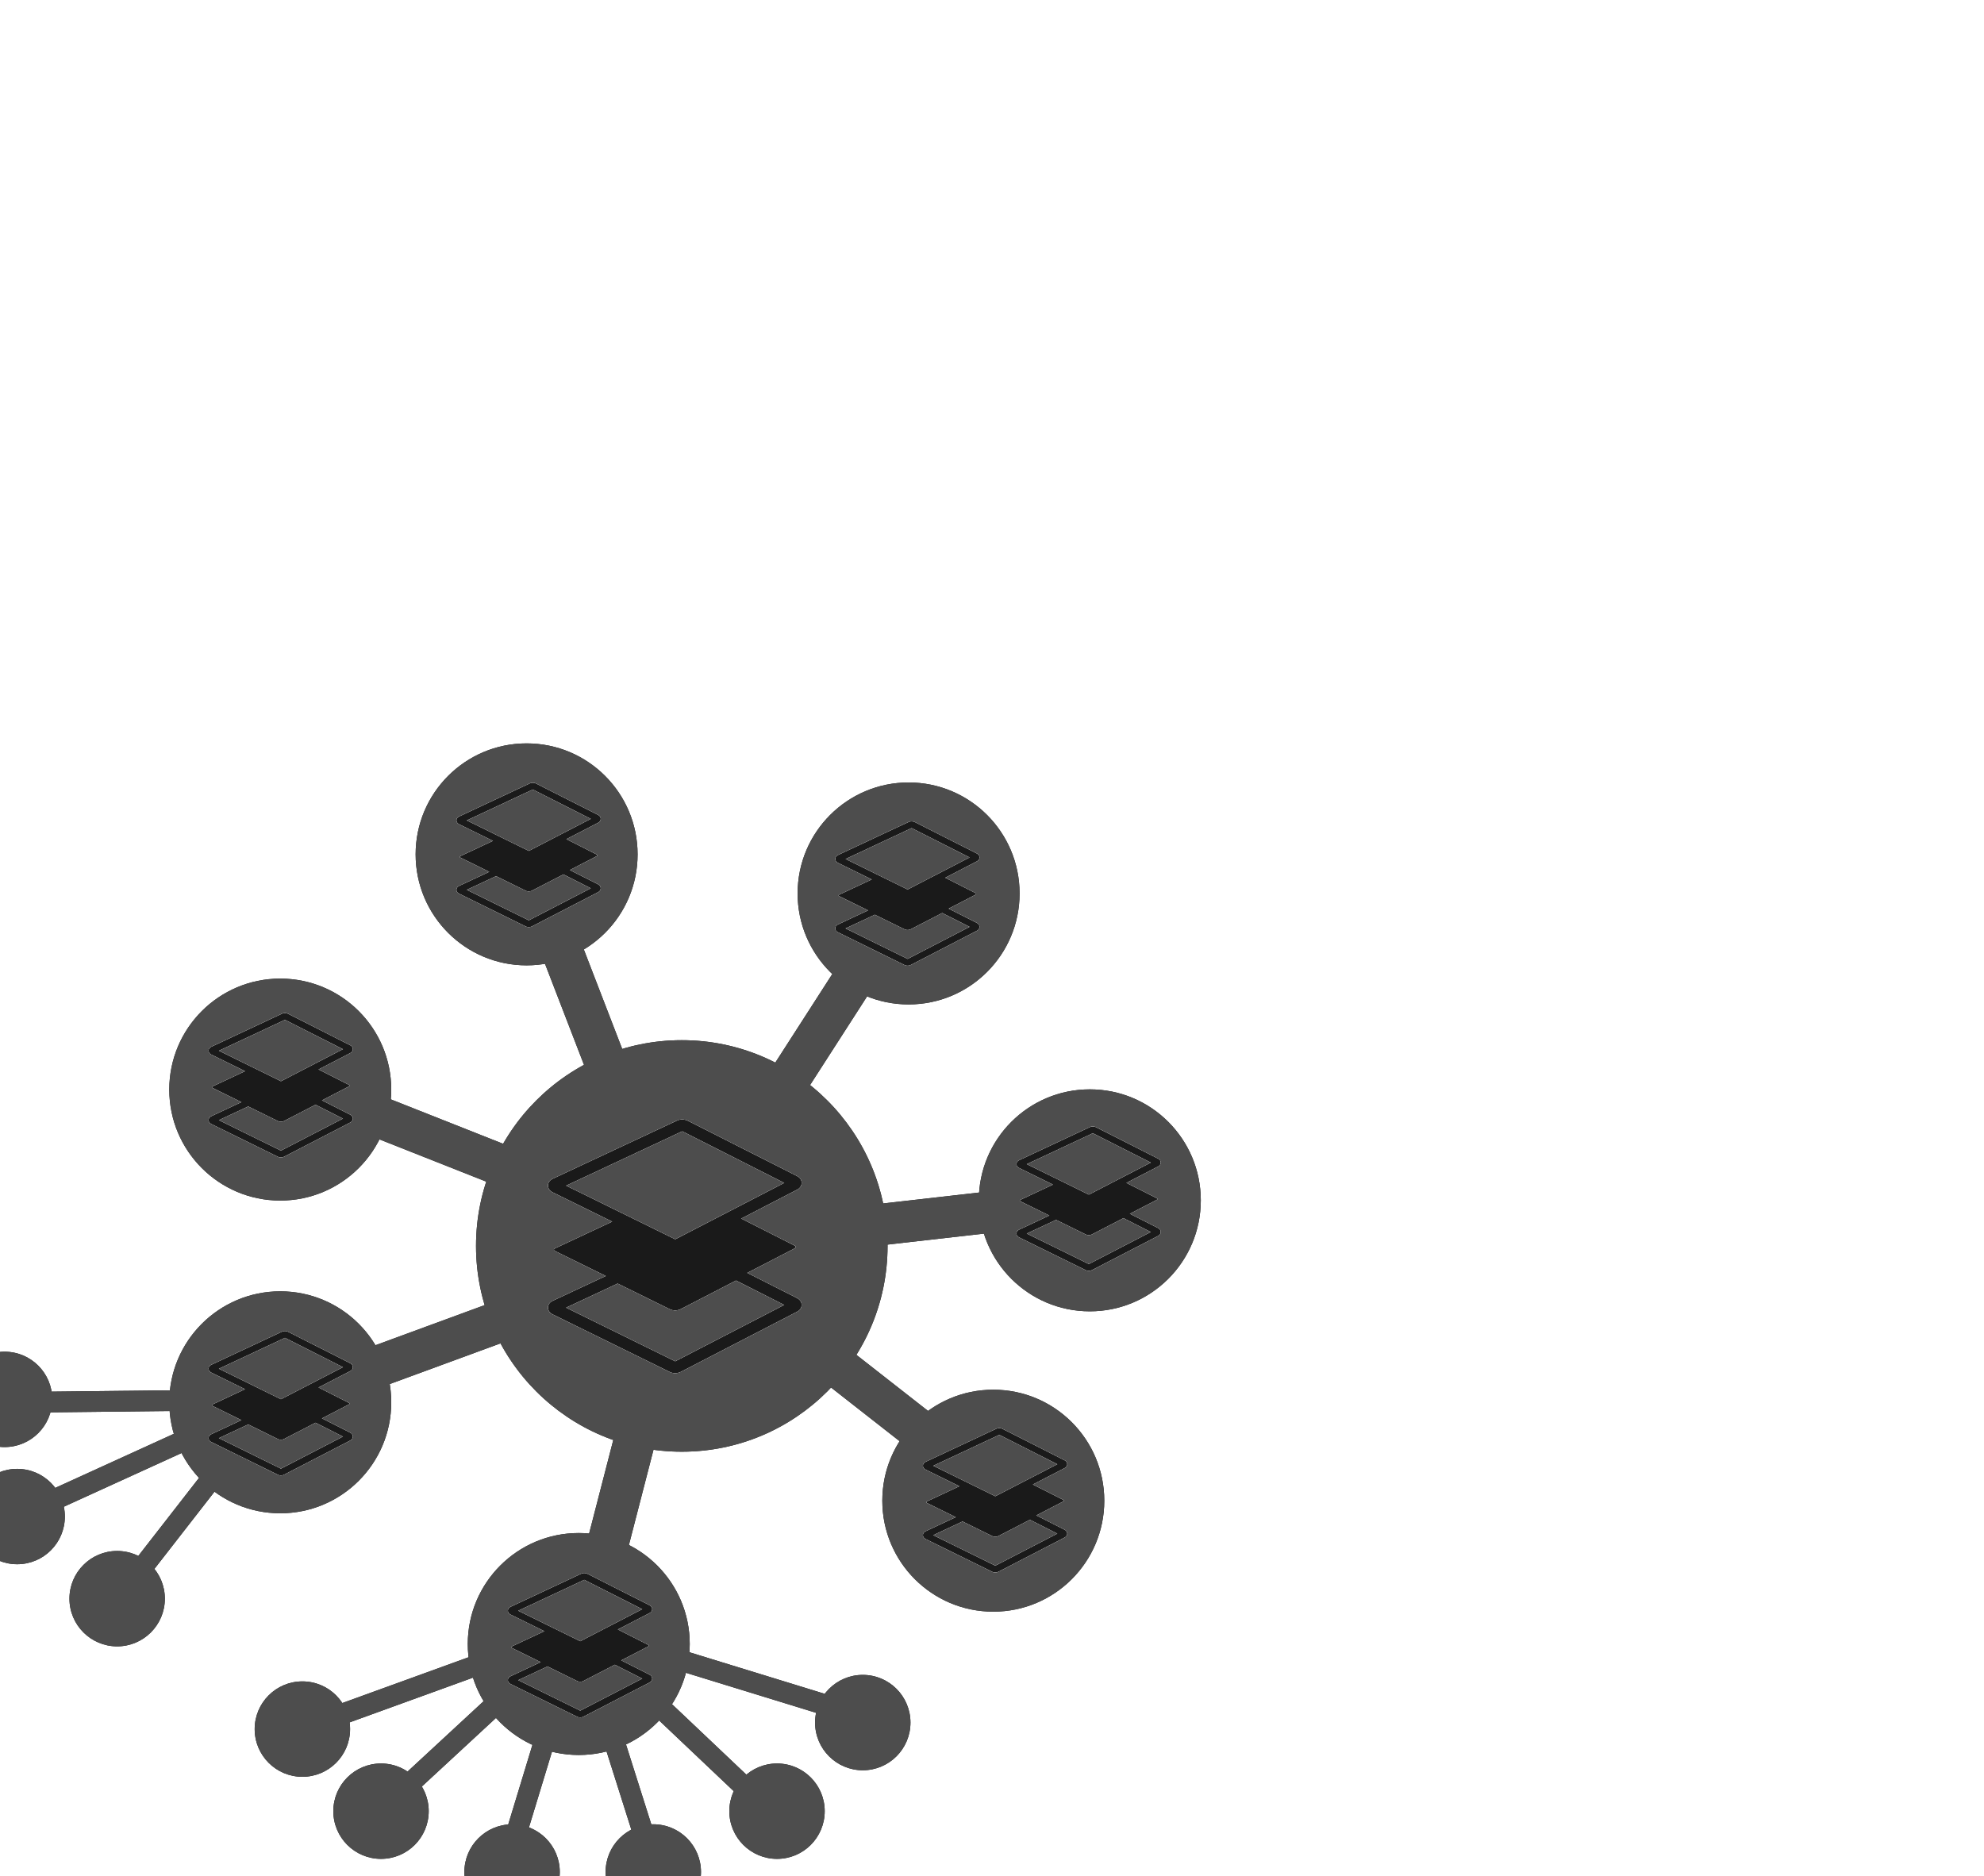 <?xml version="1.0" encoding="UTF-8" standalone="no"?>
<!-- Created with Inkscape (http://www.inkscape.org/) -->

<svg
   xmlns:dc="http://purl.org/dc/elements/1.1/"
   xmlns:cc="http://creativecommons.org/ns#"
   xmlns:rdf="http://www.w3.org/1999/02/22-rdf-syntax-ns#"
   xmlns:svg="http://www.w3.org/2000/svg"
   xmlns="http://www.w3.org/2000/svg"
   xmlns:sodipodi="http://sodipodi.sourceforge.net/DTD/sodipodi-0.dtd"
   xmlns:inkscape="http://www.inkscape.org/namespaces/inkscape"
   width="141.111mm"
   height="133.449mm"
   viewBox="0 0 500 472.852"
   id="svg7922"
   version="1.1"
   inkscape:version="0.91 r13725"
   sodipodi:docname="super-structures.svg">
  <defs
     id="defs7924">
    <filter
       inkscape:collect="always"
       style="color-interpolation-filters:sRGB"
       id="filter11148"
       x="-0.12"
       width="1.24"
       y="-0.12"
       height="1.24">
      <feGaussianBlur
         inkscape:collect="always"
         stdDeviation="0.968"
         id="feGaussianBlur11150" />
    </filter>
    <filter
       inkscape:collect="always"
       style="color-interpolation-filters:sRGB"
       id="filter5893"
       x="-0.058"
       width="1.117"
       y="-0.062"
       height="1.123">
      <feGaussianBlur
         inkscape:collect="always"
         stdDeviation="2.311"
         id="feGaussianBlur5895" />
    </filter>
  </defs>
  <sodipodi:namedview
     id="base"
     pagecolor="#ffffff"
     bordercolor="#666666"
     borderopacity="1.0"
     inkscape:pageopacity="0.0"
     inkscape:pageshadow="2"
     inkscape:zoom="0.98994949"
     inkscape:cx="271.17908"
     inkscape:cy="237.56621"
     inkscape:document-units="px"
     inkscape:current-layer="layer1"
     showgrid="false"
     inkscape:window-width="1366"
     inkscape:window-height="713"
     inkscape:window-x="0"
     inkscape:window-y="27"
     inkscape:window-maximized="1"
     fit-margin-top="0"
     fit-margin-left="0"
     fit-margin-right="0"
     fit-margin-bottom="0"
     showborder="false" />
  <g
     inkscape:label="Layer 1"
     inkscape:groupmode="layer"
     id="layer1"
     transform="translate(-136.981,-31.834)">
    <g
       id="g5897"
       inkscape:export-xdpi="90"
       inkscape:export-ydpi="90"
       transform="matrix(0.627,0,0,0.627,40.227,199.228)">
      <g
         id="g5007"
         transform="matrix(5.263,0,0,5.263,123.818,12.681)"
         style="fill:#1a1a1a;filter:url(#filter5893)">
        <line
           id="line5009"
           y2="71.269"
           x2="49.94"
           y1="78.423"
           x1="73.177"
           style="fill:#1a1a1a" />
        <rect
           id="rect5011"
           height="1.579"
           width="24.314"
           transform="matrix(0.956,0.294,-0.294,0.956,24.756,-14.803)"
           y="74.057"
           x="49.402"
           style="fill:#1a1a1a" />
        <line
           id="line5013"
           y2="71.269"
           x2="49.94"
           y1="85.19"
           x1="64.638"
           style="fill:#1a1a1a" />
        <rect
           id="rect5015"
           height="1.579"
           width="20.246"
           transform="matrix(0.726,0.688,-0.688,0.726,69.493,-17.963)"
           y="77.44"
           x="47.166"
           style="fill:#1a1a1a" />
        <line
           id="line5017"
           y2="71.269"
           x2="49.94"
           y1="87.842"
           x1="55.188"
           style="fill:#1a1a1a" />
        <rect
           id="rect5019"
           height="1.579"
           width="17.385"
           transform="matrix(0.302,0.953,-0.953,0.302,112.545,5.432)"
           y="78.766"
           x="43.871"
           style="fill:#1a1a1a" />
        <line
           id="line5021"
           y2="71.269"
           x2="49.94"
           y1="87.842"
           x1="44.902"
           style="fill:#1a1a1a" />
        <rect
           id="rect5023"
           height="17.322"
           width="1.58"
           transform="matrix(0.957,0.291,-0.291,0.957,25.219,-10.361)"
           y="70.894"
           x="46.631"
           style="fill:#1a1a1a" />
        <line
           id="line5025"
           y2="71.269"
           x2="49.94"
           y1="85.19"
           x1="34.893"
           style="fill:#1a1a1a" />
        <rect
           id="rect5027"
           height="20.501"
           width="1.58"
           transform="matrix(0.679,0.734,-0.734,0.679,70.984,-6.05)"
           y="67.979"
           x="41.627"
           style="fill:#1a1a1a" />
        <line
           id="line5029"
           y2="71.269"
           x2="49.94"
           y1="78.921"
           x1="28.886"
           style="fill:#1a1a1a" />
        <rect
           id="rect5031"
           height="22.402"
           width="1.58"
           transform="matrix(0.341,0.94,-0.94,0.341,96.54,12.411)"
           y="63.894"
           x="38.623"
           style="fill:#1a1a1a" />
        <line
           id="line5033"
           y2="53.74"
           x2="26.7"
           y1="53.963"
           x1="6.143"
           style="fill:#1a1a1a" />
        <rect
           id="rect5035"
           height="20.557"
           width="1.581"
           transform="matrix(0.011,1,-1,0.011,70.092,36.85)"
           y="43.573"
           x="15.63"
           style="fill:#1a1a1a" />
        <line
           id="line5037"
           y2="53.74"
           x2="26.7"
           y1="62.688"
           x1="7.105"
           style="fill:#1a1a1a" />
        <rect
           id="rect5039"
           height="21.541"
           width="1.581"
           transform="matrix(0.415,0.91,-0.91,0.415,62.861,18.687)"
           y="47.444"
           x="16.112"
           style="fill:#1a1a1a" />
        <line
           id="line5041"
           y2="53.74"
           x2="26.7"
           y1="68.959"
           x1="14.879"
           style="fill:#1a1a1a" />
        <rect
           id="rect5043"
           height="19.27"
           width="1.58"
           transform="matrix(0.789,0.614,-0.614,0.789,42.026,0.153)"
           y="51.715"
           x="19.999"
           style="fill:#1a1a1a" />
        <rect
           id="rect5045"
           height="34.596"
           width="3.159"
           transform="matrix(0.345,0.939,-0.939,0.345,73.483,-9.336)"
           y="30.693"
           x="41.852"
           style="fill:#1a1a1a" />
        <rect
           id="rect5047"
           height="3.16"
           width="29.1"
           transform="matrix(0.787,0.616,-0.616,0.787,46.067,-31.87)"
           y="49.276"
           x="54.691"
           style="fill:#1a1a1a" />
        <rect
           id="rect5049"
           height="3.16"
           width="30.433"
           transform="matrix(0.36,0.933,-0.933,0.36,60.24,-30.444)"
           y="27.132"
           x="37.107"
           style="fill:#1a1a1a" />
        <rect
           id="rect5051"
           height="31.934"
           width="3.159"
           transform="matrix(0.841,0.541,-0.541,0.841,26.04,-31.483)"
           y="12.56"
           x="64.963"
           style="fill:#1a1a1a" />
        <rect
           id="rect5053"
           height="31.331"
           width="3.161"
           transform="matrix(0.968,0.25,-0.25,0.968,15.4,-11.975)"
           y="38.985"
           x="53.269"
           style="fill:#1a1a1a" />
        <rect
           id="rect5055"
           height="30.882"
           width="3.16"
           transform="matrix(0.113,0.994,-0.994,0.113,105.393,-37.476)"
           y="24.838"
           x="72.101"
           style="fill:#1a1a1a" />
        <rect
           id="rect5057"
           height="3.161"
           width="32.464"
           transform="matrix(0.93,0.368,-0.368,0.93,16.386,-13.868)"
           y="34.469"
           x="28.341"
           style="fill:#1a1a1a" />
        <circle
           id="circle5059"
           r="15.715"
           cy="42.021"
           cx="57.863"
           style="fill:#1a1a1a" />
        <circle
           id="circle5061"
           r="8.476"
           cy="12.115"
           cx="46.012"
           style="fill:#1a1a1a" />
        <circle
           id="circle5063"
           r="8.476"
           cy="61.477"
           cx="81.653"
           style="fill:#1a1a1a" />
        <circle
           id="circle5065"
           r="8.476"
           cy="15.1"
           cx="75.185"
           style="fill:#1a1a1a" />
        <circle
           id="circle5067"
           r="8.476"
           cy="72.423"
           cx="49.994"
           style="fill:#1a1a1a" />
        <circle
           id="circle5069"
           r="8.476"
           cy="38.538"
           cx="89.024"
           style="fill:#1a1a1a" />
        <circle
           id="circle5071"
           r="8.476"
           cy="30.079"
           cx="27.198"
           style="fill:#1a1a1a" />
        <circle
           id="circle5073"
           r="3.642"
           cy="53.74"
           cx="6.143"
           style="fill:#1a1a1a" />
        <circle
           id="circle5075"
           r="3.642"
           cy="62.688"
           cx="7.105"
           style="fill:#1a1a1a" />
        <circle
           id="circle5077"
           r="3.643"
           cy="68.96"
           cx="14.741"
           style="fill:#1a1a1a" />
        <circle
           id="circle5079"
           r="3.643"
           cy="78.921"
           cx="28.887"
           style="fill:#1a1a1a" />
        <circle
           id="circle5081"
           r="3.642"
           cy="85.19"
           cx="34.893"
           style="fill:#1a1a1a" />
        <circle
           id="circle5083"
           r="3.643"
           cy="89.837"
           cx="44.902"
           style="fill:#1a1a1a" />
        <circle
           id="circle5085"
           r="3.642"
           cy="89.833"
           cx="55.687"
           style="fill:#1a1a1a" />
        <circle
           id="circle5087"
           r="3.642"
           cy="78.423"
           cx="71.685"
           style="fill:#1a1a1a" />
        <circle
           id="circle5089"
           r="3.642"
           cy="85.19"
           cx="65.136"
           style="fill:#1a1a1a" />
        <circle
           id="circle5091"
           r="8.476"
           cy="53.963"
           cx="27.198"
           style="fill:#1a1a1a" />
      </g>
      <g
         style="fill:#4d4d4d"
         transform="matrix(5.263,0,0,5.263,123.818,12.681)"
         id="g10218">
        <line
           style="fill:#4d4d4d"
           x1="73.177"
           y1="78.423"
           x2="49.94"
           y2="71.269"
           id="line10128" />
        <rect
           style="fill:#4d4d4d"
           x="49.402"
           y="74.057"
           transform="matrix(0.956,0.294,-0.294,0.956,24.756,-14.803)"
           width="24.314"
           height="1.579"
           id="rect10130" />
        <line
           style="fill:#4d4d4d"
           x1="64.638"
           y1="85.19"
           x2="49.94"
           y2="71.269"
           id="line10132" />
        <rect
           style="fill:#4d4d4d"
           x="47.166"
           y="77.44"
           transform="matrix(0.726,0.688,-0.688,0.726,69.493,-17.963)"
           width="20.246"
           height="1.579"
           id="rect10134" />
        <line
           style="fill:#4d4d4d"
           x1="55.188"
           y1="87.842"
           x2="49.94"
           y2="71.269"
           id="line10136" />
        <rect
           style="fill:#4d4d4d"
           x="43.871"
           y="78.766"
           transform="matrix(0.302,0.953,-0.953,0.302,112.545,5.432)"
           width="17.385"
           height="1.579"
           id="rect10138" />
        <line
           style="fill:#4d4d4d"
           x1="44.902"
           y1="87.842"
           x2="49.94"
           y2="71.269"
           id="line10140" />
        <rect
           style="fill:#4d4d4d"
           x="46.631"
           y="70.894"
           transform="matrix(0.957,0.291,-0.291,0.957,25.219,-10.361)"
           width="1.58"
           height="17.322"
           id="rect10142" />
        <line
           style="fill:#4d4d4d"
           x1="34.893"
           y1="85.19"
           x2="49.94"
           y2="71.269"
           id="line10144" />
        <rect
           style="fill:#4d4d4d"
           x="41.627"
           y="67.979"
           transform="matrix(0.679,0.734,-0.734,0.679,70.984,-6.05)"
           width="1.58"
           height="20.501"
           id="rect10146" />
        <line
           style="fill:#4d4d4d"
           x1="28.886"
           y1="78.921"
           x2="49.94"
           y2="71.269"
           id="line10148" />
        <rect
           style="fill:#4d4d4d"
           x="38.623"
           y="63.894"
           transform="matrix(0.341,0.94,-0.94,0.341,96.54,12.411)"
           width="1.58"
           height="22.402"
           id="rect10150" />
        <line
           style="fill:#4d4d4d"
           x1="6.143"
           y1="53.963"
           x2="26.7"
           y2="53.74"
           id="line10152" />
        <rect
           style="fill:#4d4d4d"
           x="15.63"
           y="43.573"
           transform="matrix(0.011,1,-1,0.011,70.092,36.85)"
           width="1.581"
           height="20.557"
           id="rect10154" />
        <line
           style="fill:#4d4d4d"
           x1="7.105"
           y1="62.688"
           x2="26.7"
           y2="53.74"
           id="line10156" />
        <rect
           style="fill:#4d4d4d"
           x="16.112"
           y="47.444"
           transform="matrix(0.415,0.91,-0.91,0.415,62.861,18.687)"
           width="1.581"
           height="21.541"
           id="rect10158" />
        <line
           style="fill:#4d4d4d"
           x1="14.879"
           y1="68.959"
           x2="26.7"
           y2="53.74"
           id="line10160" />
        <rect
           style="fill:#4d4d4d"
           x="19.999"
           y="51.715"
           transform="matrix(0.789,0.614,-0.614,0.789,42.026,0.153)"
           width="1.58"
           height="19.27"
           id="rect10162" />
        <rect
           style="fill:#4d4d4d"
           x="41.852"
           y="30.693"
           transform="matrix(0.345,0.939,-0.939,0.345,73.483,-9.336)"
           width="3.159"
           height="34.596"
           id="rect10164" />
        <rect
           style="fill:#4d4d4d"
           x="54.691"
           y="49.276"
           transform="matrix(0.787,0.616,-0.616,0.787,46.067,-31.87)"
           width="29.1"
           height="3.16"
           id="rect10166" />
        <rect
           style="fill:#4d4d4d"
           x="37.107"
           y="27.132"
           transform="matrix(0.36,0.933,-0.933,0.36,60.24,-30.444)"
           width="30.433"
           height="3.16"
           id="rect10168" />
        <rect
           style="fill:#4d4d4d"
           x="64.963"
           y="12.56"
           transform="matrix(0.841,0.541,-0.541,0.841,26.04,-31.483)"
           width="3.159"
           height="31.934"
           id="rect10170" />
        <rect
           style="fill:#4d4d4d"
           x="53.269"
           y="38.985"
           transform="matrix(0.968,0.25,-0.25,0.968,15.4,-11.975)"
           width="3.161"
           height="31.331"
           id="rect10172" />
        <rect
           style="fill:#4d4d4d"
           x="72.101"
           y="24.838"
           transform="matrix(0.113,0.994,-0.994,0.113,105.393,-37.476)"
           width="3.16"
           height="30.882"
           id="rect10174" />
        <rect
           style="fill:#4d4d4d"
           x="28.341"
           y="34.469"
           transform="matrix(0.93,0.368,-0.368,0.93,16.386,-13.868)"
           width="32.464"
           height="3.161"
           id="rect10176" />
        <circle
           style="fill:#4d4d4d"
           cx="57.863"
           cy="42.021"
           r="15.715"
           id="circle10178" />
        <circle
           style="fill:#4d4d4d"
           cx="46.012"
           cy="12.115"
           r="8.476"
           id="circle10180" />
        <circle
           style="fill:#4d4d4d"
           cx="81.653"
           cy="61.477"
           r="8.476"
           id="circle10182" />
        <circle
           style="fill:#4d4d4d"
           cx="75.185"
           cy="15.1"
           r="8.476"
           id="circle10184" />
        <circle
           style="fill:#4d4d4d"
           cx="49.994"
           cy="72.423"
           r="8.476"
           id="circle10186" />
        <circle
           style="fill:#4d4d4d"
           cx="89.024"
           cy="38.538"
           r="8.476"
           id="circle10188" />
        <circle
           style="fill:#4d4d4d"
           cx="27.198"
           cy="30.079"
           r="8.476"
           id="circle10190" />
        <circle
           style="fill:#4d4d4d"
           cx="6.143"
           cy="53.74"
           r="3.642"
           id="circle10192" />
        <circle
           style="fill:#4d4d4d"
           cx="7.105"
           cy="62.688"
           r="3.642"
           id="circle10194" />
        <circle
           style="fill:#4d4d4d"
           cx="14.741"
           cy="68.96"
           r="3.643"
           id="circle10196" />
        <circle
           style="fill:#4d4d4d"
           cx="28.887"
           cy="78.921"
           r="3.643"
           id="circle10198" />
        <circle
           style="fill:#4d4d4d"
           cx="34.893"
           cy="85.19"
           r="3.642"
           id="circle10200" />
        <circle
           style="fill:#4d4d4d"
           cx="44.902"
           cy="89.837"
           r="3.643"
           id="circle10202" />
        <circle
           style="fill:#4d4d4d"
           cx="55.687"
           cy="89.833"
           r="3.642"
           id="circle10204" />
        <circle
           style="fill:#4d4d4d"
           cx="71.685"
           cy="78.423"
           r="3.642"
           id="circle10206" />
        <circle
           style="fill:#4d4d4d"
           cx="65.136"
           cy="85.19"
           r="3.642"
           id="circle10208" />
        <circle
           style="fill:#4d4d4d"
           cx="27.198"
           cy="53.963"
           r="8.476"
           id="circle10210" />
      </g>
      <g
         transform="matrix(5.263,0,0,5.263,-2801.022,-593.806)"
         id="g11168">
        <path
           inkscape:connector-curvature="0"
           d="m 622.417,161.248 -3.82,-1.934 3.616,-1.869 c 0.115,-0.06 0.115,-0.156 -6.9e-4,-0.214 l -4.078,-2.064 4.287,-2.217 c 0.208,-0.108 0.332,-0.3 0.331,-0.513 -10e-4,-0.213 -0.127,-0.403 -0.336,-0.508 l -8.361,-4.233 c -0.155,-0.078 -0.316,-0.095 -0.425,-0.095 -0.1,0 -0.249,0.014 -0.393,0.082 l -9.505,4.45 c -0.216,0.101 -0.347,0.291 -0.349,0.507 -0.002,0.216 0.125,0.408 0.34,0.514 l 4.565,2.245 -4.364,2.043 c -0.117,0.055 -0.117,0.146 -0.002,0.203 l 3.875,1.906 -4.066,1.903 c -0.216,0.101 -0.347,0.291 -0.349,0.507 -0.002,0.216 0.125,0.408 0.34,0.513 l 8.967,4.41 c 0.148,0.073 0.301,0.088 0.403,0.088 0.108,0 0.269,-0.017 0.424,-0.096 l 8.904,-4.604 c 0.208,-0.108 0.332,-0.3 0.331,-0.513 -0.002,-0.213 -0.127,-0.403 -0.336,-0.508 z m -8.81,-12.739 c 0.002,-4.6e-4 0.011,-0.002 0.024,-0.002 0.014,0 0.024,0.001 0.019,-10e-4 l 7.778,3.937 -8.31,4.298 c -0.002,4.5e-4 -0.011,0.002 -0.023,0.002 l -0.003,0.005 -8.33,-4.096 8.846,-4.142 z m -0.489,17.551 c -0.002,6.8e-4 -0.012,0.002 -0.025,0.002 l -0.003,0.005 -8.33,-4.096 3.939,-1.844 3.99,1.962 c 0.148,0.073 0.301,0.088 0.404,0.088 0.108,0 0.269,-0.017 0.424,-0.097 l 4.224,-2.184 3.685,1.866 -8.308,4.297 z"
           id="path10328"
           style="fill:#ffffff;filter:url(#filter11148)" />
        <path
           style="fill:#ffffff;filter:url(#filter11148)"
           id="path11166"
           d="m 622.417,161.248 -3.82,-1.934 3.616,-1.869 c 0.115,-0.06 0.115,-0.156 -6.9e-4,-0.214 l -4.078,-2.064 4.287,-2.217 c 0.208,-0.108 0.332,-0.3 0.331,-0.513 -10e-4,-0.213 -0.127,-0.403 -0.336,-0.508 l -8.361,-4.233 c -0.155,-0.078 -0.316,-0.095 -0.425,-0.095 -0.1,0 -0.249,0.014 -0.393,0.082 l -9.505,4.45 c -0.216,0.101 -0.347,0.291 -0.349,0.507 -0.002,0.216 0.125,0.408 0.34,0.514 l 4.565,2.245 -4.364,2.043 c -0.117,0.055 -0.117,0.146 -0.002,0.203 l 3.875,1.906 -4.066,1.903 c -0.216,0.101 -0.347,0.291 -0.349,0.507 -0.002,0.216 0.125,0.408 0.34,0.513 l 8.967,4.41 c 0.148,0.073 0.301,0.088 0.403,0.088 0.108,0 0.269,-0.017 0.424,-0.096 l 8.904,-4.604 c 0.208,-0.108 0.332,-0.3 0.331,-0.513 -0.002,-0.213 -0.127,-0.403 -0.336,-0.508 z m -8.81,-12.739 c 0.002,-4.6e-4 0.011,-0.002 0.024,-0.002 0.014,0 0.024,0.001 0.019,-10e-4 l 7.778,3.937 -8.31,4.298 c -0.002,4.5e-4 -0.011,0.002 -0.023,0.002 l -0.003,0.005 -8.33,-4.096 8.846,-4.142 z m -0.489,17.551 c -0.002,6.8e-4 -0.012,0.002 -0.025,0.002 l -0.003,0.005 -8.33,-4.096 3.939,-1.844 3.99,1.962 c 0.148,0.073 0.301,0.088 0.404,0.088 0.108,0 0.269,-0.017 0.424,-0.097 l 4.224,-2.184 3.685,1.866 -8.308,4.297 z"
           inkscape:connector-curvature="0" />
        <path
           style="fill:#1a1a1a"
           id="path11152"
           d="m 622.417,161.248 -3.82,-1.934 3.616,-1.869 c 0.115,-0.06 0.115,-0.156 -6.9e-4,-0.214 l -4.078,-2.064 4.287,-2.217 c 0.208,-0.108 0.332,-0.3 0.331,-0.513 -10e-4,-0.213 -0.127,-0.403 -0.336,-0.508 l -8.361,-4.233 c -0.155,-0.078 -0.316,-0.095 -0.425,-0.095 -0.1,0 -0.249,0.014 -0.393,0.082 l -9.505,4.45 c -0.216,0.101 -0.347,0.291 -0.349,0.507 -0.002,0.216 0.125,0.408 0.34,0.514 l 4.565,2.245 -4.364,2.043 c -0.117,0.055 -0.117,0.146 -0.002,0.203 l 3.875,1.906 -4.066,1.903 c -0.216,0.101 -0.347,0.291 -0.349,0.507 -0.002,0.216 0.125,0.408 0.34,0.513 l 8.967,4.41 c 0.148,0.073 0.301,0.088 0.403,0.088 0.108,0 0.269,-0.017 0.424,-0.096 l 8.904,-4.604 c 0.208,-0.108 0.332,-0.3 0.331,-0.513 -0.002,-0.213 -0.127,-0.403 -0.336,-0.508 z m -8.81,-12.739 c 0.002,-4.6e-4 0.011,-0.002 0.024,-0.002 0.014,0 0.024,0.001 0.019,-10e-4 l 7.778,3.937 -8.31,4.298 c -0.002,4.5e-4 -0.011,0.002 -0.023,0.002 l -0.003,0.005 -8.33,-4.096 8.846,-4.142 z m -0.489,17.551 c -0.002,6.8e-4 -0.012,0.002 -0.025,0.002 l -0.003,0.005 -8.33,-4.096 3.939,-1.844 3.99,1.962 c 0.148,0.073 0.301,0.088 0.404,0.088 0.108,0 0.269,-0.017 0.424,-0.097 l 4.224,-2.184 3.685,1.866 -8.308,4.297 z"
           inkscape:connector-curvature="0" />
      </g>
      <g
         transform="matrix(2.994,0,0,2.994,-1568.378,-301.668)"
         id="g11173">
        <path
           style="fill:#ffffff;filter:url(#filter11148)"
           id="path11175"
           d="m 622.417,161.248 -3.82,-1.934 3.616,-1.869 c 0.115,-0.06 0.115,-0.156 -6.9e-4,-0.214 l -4.078,-2.064 4.287,-2.217 c 0.208,-0.108 0.332,-0.3 0.331,-0.513 -10e-4,-0.213 -0.127,-0.403 -0.336,-0.508 l -8.361,-4.233 c -0.155,-0.078 -0.316,-0.095 -0.425,-0.095 -0.1,0 -0.249,0.014 -0.393,0.082 l -9.505,4.45 c -0.216,0.101 -0.347,0.291 -0.349,0.507 -0.002,0.216 0.125,0.408 0.34,0.514 l 4.565,2.245 -4.364,2.043 c -0.117,0.055 -0.117,0.146 -0.002,0.203 l 3.875,1.906 -4.066,1.903 c -0.216,0.101 -0.347,0.291 -0.349,0.507 -0.002,0.216 0.125,0.408 0.34,0.513 l 8.967,4.41 c 0.148,0.073 0.301,0.088 0.403,0.088 0.108,0 0.269,-0.017 0.424,-0.096 l 8.904,-4.604 c 0.208,-0.108 0.332,-0.3 0.331,-0.513 -0.002,-0.213 -0.127,-0.403 -0.336,-0.508 z m -8.81,-12.739 c 0.002,-4.6e-4 0.011,-0.002 0.024,-0.002 0.014,0 0.024,0.001 0.019,-10e-4 l 7.778,3.937 -8.31,4.298 c -0.002,4.5e-4 -0.011,0.002 -0.023,0.002 l -0.003,0.005 -8.33,-4.096 8.846,-4.142 z m -0.489,17.551 c -0.002,6.8e-4 -0.012,0.002 -0.025,0.002 l -0.003,0.005 -8.33,-4.096 3.939,-1.844 3.99,1.962 c 0.148,0.073 0.301,0.088 0.404,0.088 0.108,0 0.269,-0.017 0.424,-0.097 l 4.224,-2.184 3.685,1.866 -8.308,4.297 z"
           inkscape:connector-curvature="0" />
        <path
           inkscape:connector-curvature="0"
           d="m 622.417,161.248 -3.82,-1.934 3.616,-1.869 c 0.115,-0.06 0.115,-0.156 -6.9e-4,-0.214 l -4.078,-2.064 4.287,-2.217 c 0.208,-0.108 0.332,-0.3 0.331,-0.513 -10e-4,-0.213 -0.127,-0.403 -0.336,-0.508 l -8.361,-4.233 c -0.155,-0.078 -0.316,-0.095 -0.425,-0.095 -0.1,0 -0.249,0.014 -0.393,0.082 l -9.505,4.45 c -0.216,0.101 -0.347,0.291 -0.349,0.507 -0.002,0.216 0.125,0.408 0.34,0.514 l 4.565,2.245 -4.364,2.043 c -0.117,0.055 -0.117,0.146 -0.002,0.203 l 3.875,1.906 -4.066,1.903 c -0.216,0.101 -0.347,0.291 -0.349,0.507 -0.002,0.216 0.125,0.408 0.34,0.513 l 8.967,4.41 c 0.148,0.073 0.301,0.088 0.403,0.088 0.108,0 0.269,-0.017 0.424,-0.096 l 8.904,-4.604 c 0.208,-0.108 0.332,-0.3 0.331,-0.513 -0.002,-0.213 -0.127,-0.403 -0.336,-0.508 z m -8.81,-12.739 c 0.002,-4.6e-4 0.011,-0.002 0.024,-0.002 0.014,0 0.024,0.001 0.019,-10e-4 l 7.778,3.937 -8.31,4.298 c -0.002,4.5e-4 -0.011,0.002 -0.023,0.002 l -0.003,0.005 -8.33,-4.096 8.846,-4.142 z m -0.489,17.551 c -0.002,6.8e-4 -0.012,0.002 -0.025,0.002 l -0.003,0.005 -8.33,-4.096 3.939,-1.844 3.99,1.962 c 0.148,0.073 0.301,0.088 0.404,0.088 0.108,0 0.269,-0.017 0.424,-0.097 l 4.224,-2.184 3.685,1.866 -8.308,4.297 z"
           id="path11177"
           style="fill:#ffffff;filter:url(#filter11148)" />
        <path
           inkscape:connector-curvature="0"
           d="m 622.417,161.248 -3.82,-1.934 3.616,-1.869 c 0.115,-0.06 0.115,-0.156 -6.9e-4,-0.214 l -4.078,-2.064 4.287,-2.217 c 0.208,-0.108 0.332,-0.3 0.331,-0.513 -10e-4,-0.213 -0.127,-0.403 -0.336,-0.508 l -8.361,-4.233 c -0.155,-0.078 -0.316,-0.095 -0.425,-0.095 -0.1,0 -0.249,0.014 -0.393,0.082 l -9.505,4.45 c -0.216,0.101 -0.347,0.291 -0.349,0.507 -0.002,0.216 0.125,0.408 0.34,0.514 l 4.565,2.245 -4.364,2.043 c -0.117,0.055 -0.117,0.146 -0.002,0.203 l 3.875,1.906 -4.066,1.903 c -0.216,0.101 -0.347,0.291 -0.349,0.507 -0.002,0.216 0.125,0.408 0.34,0.513 l 8.967,4.41 c 0.148,0.073 0.301,0.088 0.403,0.088 0.108,0 0.269,-0.017 0.424,-0.096 l 8.904,-4.604 c 0.208,-0.108 0.332,-0.3 0.331,-0.513 -0.002,-0.213 -0.127,-0.403 -0.336,-0.508 z m -8.81,-12.739 c 0.002,-4.6e-4 0.011,-0.002 0.024,-0.002 0.014,0 0.024,0.001 0.019,-10e-4 l 7.778,3.937 -8.31,4.298 c -0.002,4.5e-4 -0.011,0.002 -0.023,0.002 l -0.003,0.005 -8.33,-4.096 8.846,-4.142 z m -0.489,17.551 c -0.002,6.8e-4 -0.012,0.002 -0.025,0.002 l -0.003,0.005 -8.33,-4.096 3.939,-1.844 3.99,1.962 c 0.148,0.073 0.301,0.088 0.404,0.088 0.108,0 0.269,-0.017 0.424,-0.097 l 4.224,-2.184 3.685,1.866 -8.308,4.297 z"
           id="path11179"
           style="fill:#1a1a1a" />
      </g>
      <g
         id="g11181"
         transform="matrix(2.994,0,0,2.994,-1468.752,-394.244)">
        <path
           inkscape:connector-curvature="0"
           d="m 622.417,161.248 -3.82,-1.934 3.616,-1.869 c 0.115,-0.06 0.115,-0.156 -6.9e-4,-0.214 l -4.078,-2.064 4.287,-2.217 c 0.208,-0.108 0.332,-0.3 0.331,-0.513 -10e-4,-0.213 -0.127,-0.403 -0.336,-0.508 l -8.361,-4.233 c -0.155,-0.078 -0.316,-0.095 -0.425,-0.095 -0.1,0 -0.249,0.014 -0.393,0.082 l -9.505,4.45 c -0.216,0.101 -0.347,0.291 -0.349,0.507 -0.002,0.216 0.125,0.408 0.34,0.514 l 4.565,2.245 -4.364,2.043 c -0.117,0.055 -0.117,0.146 -0.002,0.203 l 3.875,1.906 -4.066,1.903 c -0.216,0.101 -0.347,0.291 -0.349,0.507 -0.002,0.216 0.125,0.408 0.34,0.513 l 8.967,4.41 c 0.148,0.073 0.301,0.088 0.403,0.088 0.108,0 0.269,-0.017 0.424,-0.096 l 8.904,-4.604 c 0.208,-0.108 0.332,-0.3 0.331,-0.513 -0.002,-0.213 -0.127,-0.403 -0.336,-0.508 z m -8.81,-12.739 c 0.002,-4.6e-4 0.011,-0.002 0.024,-0.002 0.014,0 0.024,0.001 0.019,-10e-4 l 7.778,3.937 -8.31,4.298 c -0.002,4.5e-4 -0.011,0.002 -0.023,0.002 l -0.003,0.005 -8.33,-4.096 8.846,-4.142 z m -0.489,17.551 c -0.002,6.8e-4 -0.012,0.002 -0.025,0.002 l -0.003,0.005 -8.33,-4.096 3.939,-1.844 3.99,1.962 c 0.148,0.073 0.301,0.088 0.404,0.088 0.108,0 0.269,-0.017 0.424,-0.097 l 4.224,-2.184 3.685,1.866 -8.308,4.297 z"
           id="path11183"
           style="fill:#ffffff;filter:url(#filter11148)" />
        <path
           style="fill:#ffffff;filter:url(#filter11148)"
           id="path11185"
           d="m 622.417,161.248 -3.82,-1.934 3.616,-1.869 c 0.115,-0.06 0.115,-0.156 -6.9e-4,-0.214 l -4.078,-2.064 4.287,-2.217 c 0.208,-0.108 0.332,-0.3 0.331,-0.513 -10e-4,-0.213 -0.127,-0.403 -0.336,-0.508 l -8.361,-4.233 c -0.155,-0.078 -0.316,-0.095 -0.425,-0.095 -0.1,0 -0.249,0.014 -0.393,0.082 l -9.505,4.45 c -0.216,0.101 -0.347,0.291 -0.349,0.507 -0.002,0.216 0.125,0.408 0.34,0.514 l 4.565,2.245 -4.364,2.043 c -0.117,0.055 -0.117,0.146 -0.002,0.203 l 3.875,1.906 -4.066,1.903 c -0.216,0.101 -0.347,0.291 -0.349,0.507 -0.002,0.216 0.125,0.408 0.34,0.513 l 8.967,4.41 c 0.148,0.073 0.301,0.088 0.403,0.088 0.108,0 0.269,-0.017 0.424,-0.096 l 8.904,-4.604 c 0.208,-0.108 0.332,-0.3 0.331,-0.513 -0.002,-0.213 -0.127,-0.403 -0.336,-0.508 z m -8.81,-12.739 c 0.002,-4.6e-4 0.011,-0.002 0.024,-0.002 0.014,0 0.024,0.001 0.019,-10e-4 l 7.778,3.937 -8.31,4.298 c -0.002,4.5e-4 -0.011,0.002 -0.023,0.002 l -0.003,0.005 -8.33,-4.096 8.846,-4.142 z m -0.489,17.551 c -0.002,6.8e-4 -0.012,0.002 -0.025,0.002 l -0.003,0.005 -8.33,-4.096 3.939,-1.844 3.99,1.962 c 0.148,0.073 0.301,0.088 0.404,0.088 0.108,0 0.269,-0.017 0.424,-0.097 l 4.224,-2.184 3.685,1.866 -8.308,4.297 z"
           inkscape:connector-curvature="0" />
        <path
           style="fill:#1a1a1a"
           id="path11187"
           d="m 622.417,161.248 -3.82,-1.934 3.616,-1.869 c 0.115,-0.06 0.115,-0.156 -6.9e-4,-0.214 l -4.078,-2.064 4.287,-2.217 c 0.208,-0.108 0.332,-0.3 0.331,-0.513 -10e-4,-0.213 -0.127,-0.403 -0.336,-0.508 l -8.361,-4.233 c -0.155,-0.078 -0.316,-0.095 -0.425,-0.095 -0.1,0 -0.249,0.014 -0.393,0.082 l -9.505,4.45 c -0.216,0.101 -0.347,0.291 -0.349,0.507 -0.002,0.216 0.125,0.408 0.34,0.514 l 4.565,2.245 -4.364,2.043 c -0.117,0.055 -0.117,0.146 -0.002,0.203 l 3.875,1.906 -4.066,1.903 c -0.216,0.101 -0.347,0.291 -0.349,0.507 -0.002,0.216 0.125,0.408 0.34,0.513 l 8.967,4.41 c 0.148,0.073 0.301,0.088 0.403,0.088 0.108,0 0.269,-0.017 0.424,-0.096 l 8.904,-4.604 c 0.208,-0.108 0.332,-0.3 0.331,-0.513 -0.002,-0.213 -0.127,-0.403 -0.336,-0.508 z m -8.81,-12.739 c 0.002,-4.6e-4 0.011,-0.002 0.024,-0.002 0.014,0 0.024,0.001 0.019,-10e-4 l 7.778,3.937 -8.31,4.298 c -0.002,4.5e-4 -0.011,0.002 -0.023,0.002 l -0.003,0.005 -8.33,-4.096 8.846,-4.142 z m -0.489,17.551 c -0.002,6.8e-4 -0.012,0.002 -0.025,0.002 l -0.003,0.005 -8.33,-4.096 3.939,-1.844 3.99,1.962 c 0.148,0.073 0.301,0.088 0.404,0.088 0.108,0 0.269,-0.017 0.424,-0.097 l 4.224,-2.184 3.685,1.866 -8.308,4.297 z"
           inkscape:connector-curvature="0" />
      </g>
      <g
         transform="matrix(2.994,0,0,2.994,-1316.495,-378.736)"
         id="g11189">
        <path
           style="fill:#ffffff;filter:url(#filter11148)"
           id="path11191"
           d="m 622.417,161.248 -3.82,-1.934 3.616,-1.869 c 0.115,-0.06 0.115,-0.156 -6.9e-4,-0.214 l -4.078,-2.064 4.287,-2.217 c 0.208,-0.108 0.332,-0.3 0.331,-0.513 -10e-4,-0.213 -0.127,-0.403 -0.336,-0.508 l -8.361,-4.233 c -0.155,-0.078 -0.316,-0.095 -0.425,-0.095 -0.1,0 -0.249,0.014 -0.393,0.082 l -9.505,4.45 c -0.216,0.101 -0.347,0.291 -0.349,0.507 -0.002,0.216 0.125,0.408 0.34,0.514 l 4.565,2.245 -4.364,2.043 c -0.117,0.055 -0.117,0.146 -0.002,0.203 l 3.875,1.906 -4.066,1.903 c -0.216,0.101 -0.347,0.291 -0.349,0.507 -0.002,0.216 0.125,0.408 0.34,0.513 l 8.967,4.41 c 0.148,0.073 0.301,0.088 0.403,0.088 0.108,0 0.269,-0.017 0.424,-0.096 l 8.904,-4.604 c 0.208,-0.108 0.332,-0.3 0.331,-0.513 -0.002,-0.213 -0.127,-0.403 -0.336,-0.508 z m -8.81,-12.739 c 0.002,-4.6e-4 0.011,-0.002 0.024,-0.002 0.014,0 0.024,0.001 0.019,-10e-4 l 7.778,3.937 -8.31,4.298 c -0.002,4.5e-4 -0.011,0.002 -0.023,0.002 l -0.003,0.005 -8.33,-4.096 8.846,-4.142 z m -0.489,17.551 c -0.002,6.8e-4 -0.012,0.002 -0.025,0.002 l -0.003,0.005 -8.33,-4.096 3.939,-1.844 3.99,1.962 c 0.148,0.073 0.301,0.088 0.404,0.088 0.108,0 0.269,-0.017 0.424,-0.097 l 4.224,-2.184 3.685,1.866 -8.308,4.297 z"
           inkscape:connector-curvature="0" />
        <path
           inkscape:connector-curvature="0"
           d="m 622.417,161.248 -3.82,-1.934 3.616,-1.869 c 0.115,-0.06 0.115,-0.156 -6.9e-4,-0.214 l -4.078,-2.064 4.287,-2.217 c 0.208,-0.108 0.332,-0.3 0.331,-0.513 -10e-4,-0.213 -0.127,-0.403 -0.336,-0.508 l -8.361,-4.233 c -0.155,-0.078 -0.316,-0.095 -0.425,-0.095 -0.1,0 -0.249,0.014 -0.393,0.082 l -9.505,4.45 c -0.216,0.101 -0.347,0.291 -0.349,0.507 -0.002,0.216 0.125,0.408 0.34,0.514 l 4.565,2.245 -4.364,2.043 c -0.117,0.055 -0.117,0.146 -0.002,0.203 l 3.875,1.906 -4.066,1.903 c -0.216,0.101 -0.347,0.291 -0.349,0.507 -0.002,0.216 0.125,0.408 0.34,0.513 l 8.967,4.41 c 0.148,0.073 0.301,0.088 0.403,0.088 0.108,0 0.269,-0.017 0.424,-0.096 l 8.904,-4.604 c 0.208,-0.108 0.332,-0.3 0.331,-0.513 -0.002,-0.213 -0.127,-0.403 -0.336,-0.508 z m -8.81,-12.739 c 0.002,-4.6e-4 0.011,-0.002 0.024,-0.002 0.014,0 0.024,0.001 0.019,-10e-4 l 7.778,3.937 -8.31,4.298 c -0.002,4.5e-4 -0.011,0.002 -0.023,0.002 l -0.003,0.005 -8.33,-4.096 8.846,-4.142 z m -0.489,17.551 c -0.002,6.8e-4 -0.012,0.002 -0.025,0.002 l -0.003,0.005 -8.33,-4.096 3.939,-1.844 3.99,1.962 c 0.148,0.073 0.301,0.088 0.404,0.088 0.108,0 0.269,-0.017 0.424,-0.097 l 4.224,-2.184 3.685,1.866 -8.308,4.297 z"
           id="path11193"
           style="fill:#ffffff;filter:url(#filter11148)" />
        <path
           inkscape:connector-curvature="0"
           d="m 622.417,161.248 -3.82,-1.934 3.616,-1.869 c 0.115,-0.06 0.115,-0.156 -6.9e-4,-0.214 l -4.078,-2.064 4.287,-2.217 c 0.208,-0.108 0.332,-0.3 0.331,-0.513 -10e-4,-0.213 -0.127,-0.403 -0.336,-0.508 l -8.361,-4.233 c -0.155,-0.078 -0.316,-0.095 -0.425,-0.095 -0.1,0 -0.249,0.014 -0.393,0.082 l -9.505,4.45 c -0.216,0.101 -0.347,0.291 -0.349,0.507 -0.002,0.216 0.125,0.408 0.34,0.514 l 4.565,2.245 -4.364,2.043 c -0.117,0.055 -0.117,0.146 -0.002,0.203 l 3.875,1.906 -4.066,1.903 c -0.216,0.101 -0.347,0.291 -0.349,0.507 -0.002,0.216 0.125,0.408 0.34,0.513 l 8.967,4.41 c 0.148,0.073 0.301,0.088 0.403,0.088 0.108,0 0.269,-0.017 0.424,-0.096 l 8.904,-4.604 c 0.208,-0.108 0.332,-0.3 0.331,-0.513 -0.002,-0.213 -0.127,-0.403 -0.336,-0.508 z m -8.81,-12.739 c 0.002,-4.6e-4 0.011,-0.002 0.024,-0.002 0.014,0 0.024,0.001 0.019,-10e-4 l 7.778,3.937 -8.31,4.298 c -0.002,4.5e-4 -0.011,0.002 -0.023,0.002 l -0.003,0.005 -8.33,-4.096 8.846,-4.142 z m -0.489,17.551 c -0.002,6.8e-4 -0.012,0.002 -0.025,0.002 l -0.003,0.005 -8.33,-4.096 3.939,-1.844 3.99,1.962 c 0.148,0.073 0.301,0.088 0.404,0.088 0.108,0 0.269,-0.017 0.424,-0.097 l 4.224,-2.184 3.685,1.866 -8.308,4.297 z"
           id="path11195"
           style="fill:#1a1a1a" />
      </g>
      <g
         id="g11197"
         transform="matrix(2.994,0,0,2.994,-1243.656,-256.084)">
        <path
           inkscape:connector-curvature="0"
           d="m 622.417,161.248 -3.82,-1.934 3.616,-1.869 c 0.115,-0.06 0.115,-0.156 -6.9e-4,-0.214 l -4.078,-2.064 4.287,-2.217 c 0.208,-0.108 0.332,-0.3 0.331,-0.513 -10e-4,-0.213 -0.127,-0.403 -0.336,-0.508 l -8.361,-4.233 c -0.155,-0.078 -0.316,-0.095 -0.425,-0.095 -0.1,0 -0.249,0.014 -0.393,0.082 l -9.505,4.45 c -0.216,0.101 -0.347,0.291 -0.349,0.507 -0.002,0.216 0.125,0.408 0.34,0.514 l 4.565,2.245 -4.364,2.043 c -0.117,0.055 -0.117,0.146 -0.002,0.203 l 3.875,1.906 -4.066,1.903 c -0.216,0.101 -0.347,0.291 -0.349,0.507 -0.002,0.216 0.125,0.408 0.34,0.513 l 8.967,4.41 c 0.148,0.073 0.301,0.088 0.403,0.088 0.108,0 0.269,-0.017 0.424,-0.096 l 8.904,-4.604 c 0.208,-0.108 0.332,-0.3 0.331,-0.513 -0.002,-0.213 -0.127,-0.403 -0.336,-0.508 z m -8.81,-12.739 c 0.002,-4.6e-4 0.011,-0.002 0.024,-0.002 0.014,0 0.024,0.001 0.019,-10e-4 l 7.778,3.937 -8.31,4.298 c -0.002,4.5e-4 -0.011,0.002 -0.023,0.002 l -0.003,0.005 -8.33,-4.096 8.846,-4.142 z m -0.489,17.551 c -0.002,6.8e-4 -0.012,0.002 -0.025,0.002 l -0.003,0.005 -8.33,-4.096 3.939,-1.844 3.99,1.962 c 0.148,0.073 0.301,0.088 0.404,0.088 0.108,0 0.269,-0.017 0.424,-0.097 l 4.224,-2.184 3.685,1.866 -8.308,4.297 z"
           id="path11199"
           style="fill:#ffffff;filter:url(#filter11148)" />
        <path
           style="fill:#ffffff;filter:url(#filter11148)"
           id="path11201"
           d="m 622.417,161.248 -3.82,-1.934 3.616,-1.869 c 0.115,-0.06 0.115,-0.156 -6.9e-4,-0.214 l -4.078,-2.064 4.287,-2.217 c 0.208,-0.108 0.332,-0.3 0.331,-0.513 -10e-4,-0.213 -0.127,-0.403 -0.336,-0.508 l -8.361,-4.233 c -0.155,-0.078 -0.316,-0.095 -0.425,-0.095 -0.1,0 -0.249,0.014 -0.393,0.082 l -9.505,4.45 c -0.216,0.101 -0.347,0.291 -0.349,0.507 -0.002,0.216 0.125,0.408 0.34,0.514 l 4.565,2.245 -4.364,2.043 c -0.117,0.055 -0.117,0.146 -0.002,0.203 l 3.875,1.906 -4.066,1.903 c -0.216,0.101 -0.347,0.291 -0.349,0.507 -0.002,0.216 0.125,0.408 0.34,0.513 l 8.967,4.41 c 0.148,0.073 0.301,0.088 0.403,0.088 0.108,0 0.269,-0.017 0.424,-0.096 l 8.904,-4.604 c 0.208,-0.108 0.332,-0.3 0.331,-0.513 -0.002,-0.213 -0.127,-0.403 -0.336,-0.508 z m -8.81,-12.739 c 0.002,-4.6e-4 0.011,-0.002 0.024,-0.002 0.014,0 0.024,0.001 0.019,-10e-4 l 7.778,3.937 -8.31,4.298 c -0.002,4.5e-4 -0.011,0.002 -0.023,0.002 l -0.003,0.005 -8.33,-4.096 8.846,-4.142 z m -0.489,17.551 c -0.002,6.8e-4 -0.012,0.002 -0.025,0.002 l -0.003,0.005 -8.33,-4.096 3.939,-1.844 3.99,1.962 c 0.148,0.073 0.301,0.088 0.404,0.088 0.108,0 0.269,-0.017 0.424,-0.097 l 4.224,-2.184 3.685,1.866 -8.308,4.297 z"
           inkscape:connector-curvature="0" />
        <path
           style="fill:#1a1a1a"
           id="path11203"
           d="m 622.417,161.248 -3.82,-1.934 3.616,-1.869 c 0.115,-0.06 0.115,-0.156 -6.9e-4,-0.214 l -4.078,-2.064 4.287,-2.217 c 0.208,-0.108 0.332,-0.3 0.331,-0.513 -10e-4,-0.213 -0.127,-0.403 -0.336,-0.508 l -8.361,-4.233 c -0.155,-0.078 -0.316,-0.095 -0.425,-0.095 -0.1,0 -0.249,0.014 -0.393,0.082 l -9.505,4.45 c -0.216,0.101 -0.347,0.291 -0.349,0.507 -0.002,0.216 0.125,0.408 0.34,0.514 l 4.565,2.245 -4.364,2.043 c -0.117,0.055 -0.117,0.146 -0.002,0.203 l 3.875,1.906 -4.066,1.903 c -0.216,0.101 -0.347,0.291 -0.349,0.507 -0.002,0.216 0.125,0.408 0.34,0.513 l 8.967,4.41 c 0.148,0.073 0.301,0.088 0.403,0.088 0.108,0 0.269,-0.017 0.424,-0.096 l 8.904,-4.604 c 0.208,-0.108 0.332,-0.3 0.331,-0.513 -0.002,-0.213 -0.127,-0.403 -0.336,-0.508 z m -8.81,-12.739 c 0.002,-4.6e-4 0.011,-0.002 0.024,-0.002 0.014,0 0.024,0.001 0.019,-10e-4 l 7.778,3.937 -8.31,4.298 c -0.002,4.5e-4 -0.011,0.002 -0.023,0.002 l -0.003,0.005 -8.33,-4.096 8.846,-4.142 z m -0.489,17.551 c -0.002,6.8e-4 -0.012,0.002 -0.025,0.002 l -0.003,0.005 -8.33,-4.096 3.939,-1.844 3.99,1.962 c 0.148,0.073 0.301,0.088 0.404,0.088 0.108,0 0.269,-0.017 0.424,-0.097 l 4.224,-2.184 3.685,1.866 -8.308,4.297 z"
           inkscape:connector-curvature="0" />
      </g>
      <g
         transform="matrix(2.994,0,0,2.994,-1281.25,-134.843)"
         id="g11205">
        <path
           style="fill:#ffffff;filter:url(#filter11148)"
           id="path11207"
           d="m 622.417,161.248 -3.82,-1.934 3.616,-1.869 c 0.115,-0.06 0.115,-0.156 -6.9e-4,-0.214 l -4.078,-2.064 4.287,-2.217 c 0.208,-0.108 0.332,-0.3 0.331,-0.513 -10e-4,-0.213 -0.127,-0.403 -0.336,-0.508 l -8.361,-4.233 c -0.155,-0.078 -0.316,-0.095 -0.425,-0.095 -0.1,0 -0.249,0.014 -0.393,0.082 l -9.505,4.45 c -0.216,0.101 -0.347,0.291 -0.349,0.507 -0.002,0.216 0.125,0.408 0.34,0.514 l 4.565,2.245 -4.364,2.043 c -0.117,0.055 -0.117,0.146 -0.002,0.203 l 3.875,1.906 -4.066,1.903 c -0.216,0.101 -0.347,0.291 -0.349,0.507 -0.002,0.216 0.125,0.408 0.34,0.513 l 8.967,4.41 c 0.148,0.073 0.301,0.088 0.403,0.088 0.108,0 0.269,-0.017 0.424,-0.096 l 8.904,-4.604 c 0.208,-0.108 0.332,-0.3 0.331,-0.513 -0.002,-0.213 -0.127,-0.403 -0.336,-0.508 z m -8.81,-12.739 c 0.002,-4.6e-4 0.011,-0.002 0.024,-0.002 0.014,0 0.024,0.001 0.019,-10e-4 l 7.778,3.937 -8.31,4.298 c -0.002,4.5e-4 -0.011,0.002 -0.023,0.002 l -0.003,0.005 -8.33,-4.096 8.846,-4.142 z m -0.489,17.551 c -0.002,6.8e-4 -0.012,0.002 -0.025,0.002 l -0.003,0.005 -8.33,-4.096 3.939,-1.844 3.99,1.962 c 0.148,0.073 0.301,0.088 0.404,0.088 0.108,0 0.269,-0.017 0.424,-0.097 l 4.224,-2.184 3.685,1.866 -8.308,4.297 z"
           inkscape:connector-curvature="0" />
        <path
           inkscape:connector-curvature="0"
           d="m 622.417,161.248 -3.82,-1.934 3.616,-1.869 c 0.115,-0.06 0.115,-0.156 -6.9e-4,-0.214 l -4.078,-2.064 4.287,-2.217 c 0.208,-0.108 0.332,-0.3 0.331,-0.513 -10e-4,-0.213 -0.127,-0.403 -0.336,-0.508 l -8.361,-4.233 c -0.155,-0.078 -0.316,-0.095 -0.425,-0.095 -0.1,0 -0.249,0.014 -0.393,0.082 l -9.505,4.45 c -0.216,0.101 -0.347,0.291 -0.349,0.507 -0.002,0.216 0.125,0.408 0.34,0.514 l 4.565,2.245 -4.364,2.043 c -0.117,0.055 -0.117,0.146 -0.002,0.203 l 3.875,1.906 -4.066,1.903 c -0.216,0.101 -0.347,0.291 -0.349,0.507 -0.002,0.216 0.125,0.408 0.34,0.513 l 8.967,4.41 c 0.148,0.073 0.301,0.088 0.403,0.088 0.108,0 0.269,-0.017 0.424,-0.096 l 8.904,-4.604 c 0.208,-0.108 0.332,-0.3 0.331,-0.513 -0.002,-0.213 -0.127,-0.403 -0.336,-0.508 z m -8.81,-12.739 c 0.002,-4.6e-4 0.011,-0.002 0.024,-0.002 0.014,0 0.024,0.001 0.019,-10e-4 l 7.778,3.937 -8.31,4.298 c -0.002,4.5e-4 -0.011,0.002 -0.023,0.002 l -0.003,0.005 -8.33,-4.096 8.846,-4.142 z m -0.489,17.551 c -0.002,6.8e-4 -0.012,0.002 -0.025,0.002 l -0.003,0.005 -8.33,-4.096 3.939,-1.844 3.99,1.962 c 0.148,0.073 0.301,0.088 0.404,0.088 0.108,0 0.269,-0.017 0.424,-0.097 l 4.224,-2.184 3.685,1.866 -8.308,4.297 z"
           id="path11209"
           style="fill:#ffffff;filter:url(#filter11148)" />
        <path
           inkscape:connector-curvature="0"
           d="m 622.417,161.248 -3.82,-1.934 3.616,-1.869 c 0.115,-0.06 0.115,-0.156 -6.9e-4,-0.214 l -4.078,-2.064 4.287,-2.217 c 0.208,-0.108 0.332,-0.3 0.331,-0.513 -10e-4,-0.213 -0.127,-0.403 -0.336,-0.508 l -8.361,-4.233 c -0.155,-0.078 -0.316,-0.095 -0.425,-0.095 -0.1,0 -0.249,0.014 -0.393,0.082 l -9.505,4.45 c -0.216,0.101 -0.347,0.291 -0.349,0.507 -0.002,0.216 0.125,0.408 0.34,0.514 l 4.565,2.245 -4.364,2.043 c -0.117,0.055 -0.117,0.146 -0.002,0.203 l 3.875,1.906 -4.066,1.903 c -0.216,0.101 -0.347,0.291 -0.349,0.507 -0.002,0.216 0.125,0.408 0.34,0.513 l 8.967,4.41 c 0.148,0.073 0.301,0.088 0.403,0.088 0.108,0 0.269,-0.017 0.424,-0.096 l 8.904,-4.604 c 0.208,-0.108 0.332,-0.3 0.331,-0.513 -0.002,-0.213 -0.127,-0.403 -0.336,-0.508 z m -8.81,-12.739 c 0.002,-4.6e-4 0.011,-0.002 0.024,-0.002 0.014,0 0.024,0.001 0.019,-10e-4 l 7.778,3.937 -8.31,4.298 c -0.002,4.5e-4 -0.011,0.002 -0.023,0.002 l -0.003,0.005 -8.33,-4.096 8.846,-4.142 z m -0.489,17.551 c -0.002,6.8e-4 -0.012,0.002 -0.025,0.002 l -0.003,0.005 -8.33,-4.096 3.939,-1.844 3.99,1.962 c 0.148,0.073 0.301,0.088 0.404,0.088 0.108,0 0.269,-0.017 0.424,-0.097 l 4.224,-2.184 3.685,1.866 -8.308,4.297 z"
           id="path11211"
           style="fill:#1a1a1a" />
      </g>
      <g
         id="g11213"
         transform="matrix(2.994,0,0,2.994,-1448.075,-76.571)">
        <path
           inkscape:connector-curvature="0"
           d="m 622.417,161.248 -3.82,-1.934 3.616,-1.869 c 0.115,-0.06 0.115,-0.156 -6.9e-4,-0.214 l -4.078,-2.064 4.287,-2.217 c 0.208,-0.108 0.332,-0.3 0.331,-0.513 -10e-4,-0.213 -0.127,-0.403 -0.336,-0.508 l -8.361,-4.233 c -0.155,-0.078 -0.316,-0.095 -0.425,-0.095 -0.1,0 -0.249,0.014 -0.393,0.082 l -9.505,4.45 c -0.216,0.101 -0.347,0.291 -0.349,0.507 -0.002,0.216 0.125,0.408 0.34,0.514 l 4.565,2.245 -4.364,2.043 c -0.117,0.055 -0.117,0.146 -0.002,0.203 l 3.875,1.906 -4.066,1.903 c -0.216,0.101 -0.347,0.291 -0.349,0.507 -0.002,0.216 0.125,0.408 0.34,0.513 l 8.967,4.41 c 0.148,0.073 0.301,0.088 0.403,0.088 0.108,0 0.269,-0.017 0.424,-0.096 l 8.904,-4.604 c 0.208,-0.108 0.332,-0.3 0.331,-0.513 -0.002,-0.213 -0.127,-0.403 -0.336,-0.508 z m -8.81,-12.739 c 0.002,-4.6e-4 0.011,-0.002 0.024,-0.002 0.014,0 0.024,0.001 0.019,-10e-4 l 7.778,3.937 -8.31,4.298 c -0.002,4.5e-4 -0.011,0.002 -0.023,0.002 l -0.003,0.005 -8.33,-4.096 8.846,-4.142 z m -0.489,17.551 c -0.002,6.8e-4 -0.012,0.002 -0.025,0.002 l -0.003,0.005 -8.33,-4.096 3.939,-1.844 3.99,1.962 c 0.148,0.073 0.301,0.088 0.404,0.088 0.108,0 0.269,-0.017 0.424,-0.097 l 4.224,-2.184 3.685,1.866 -8.308,4.297 z"
           id="path11215"
           style="fill:#ffffff;filter:url(#filter11148)" />
        <path
           style="fill:#ffffff;filter:url(#filter11148)"
           id="path11217"
           d="m 622.417,161.248 -3.82,-1.934 3.616,-1.869 c 0.115,-0.06 0.115,-0.156 -6.9e-4,-0.214 l -4.078,-2.064 4.287,-2.217 c 0.208,-0.108 0.332,-0.3 0.331,-0.513 -10e-4,-0.213 -0.127,-0.403 -0.336,-0.508 l -8.361,-4.233 c -0.155,-0.078 -0.316,-0.095 -0.425,-0.095 -0.1,0 -0.249,0.014 -0.393,0.082 l -9.505,4.45 c -0.216,0.101 -0.347,0.291 -0.349,0.507 -0.002,0.216 0.125,0.408 0.34,0.514 l 4.565,2.245 -4.364,2.043 c -0.117,0.055 -0.117,0.146 -0.002,0.203 l 3.875,1.906 -4.066,1.903 c -0.216,0.101 -0.347,0.291 -0.349,0.507 -0.002,0.216 0.125,0.408 0.34,0.513 l 8.967,4.41 c 0.148,0.073 0.301,0.088 0.403,0.088 0.108,0 0.269,-0.017 0.424,-0.096 l 8.904,-4.604 c 0.208,-0.108 0.332,-0.3 0.331,-0.513 -0.002,-0.213 -0.127,-0.403 -0.336,-0.508 z m -8.81,-12.739 c 0.002,-4.6e-4 0.011,-0.002 0.024,-0.002 0.014,0 0.024,0.001 0.019,-10e-4 l 7.778,3.937 -8.31,4.298 c -0.002,4.5e-4 -0.011,0.002 -0.023,0.002 l -0.003,0.005 -8.33,-4.096 8.846,-4.142 z m -0.489,17.551 c -0.002,6.8e-4 -0.012,0.002 -0.025,0.002 l -0.003,0.005 -8.33,-4.096 3.939,-1.844 3.99,1.962 c 0.148,0.073 0.301,0.088 0.404,0.088 0.108,0 0.269,-0.017 0.424,-0.097 l 4.224,-2.184 3.685,1.866 -8.308,4.297 z"
           inkscape:connector-curvature="0" />
        <path
           style="fill:#1a1a1a"
           id="path11219"
           d="m 622.417,161.248 -3.82,-1.934 3.616,-1.869 c 0.115,-0.06 0.115,-0.156 -6.9e-4,-0.214 l -4.078,-2.064 4.287,-2.217 c 0.208,-0.108 0.332,-0.3 0.331,-0.513 -10e-4,-0.213 -0.127,-0.403 -0.336,-0.508 l -8.361,-4.233 c -0.155,-0.078 -0.316,-0.095 -0.425,-0.095 -0.1,0 -0.249,0.014 -0.393,0.082 l -9.505,4.45 c -0.216,0.101 -0.347,0.291 -0.349,0.507 -0.002,0.216 0.125,0.408 0.34,0.514 l 4.565,2.245 -4.364,2.043 c -0.117,0.055 -0.117,0.146 -0.002,0.203 l 3.875,1.906 -4.066,1.903 c -0.216,0.101 -0.347,0.291 -0.349,0.507 -0.002,0.216 0.125,0.408 0.34,0.513 l 8.967,4.41 c 0.148,0.073 0.301,0.088 0.403,0.088 0.108,0 0.269,-0.017 0.424,-0.096 l 8.904,-4.604 c 0.208,-0.108 0.332,-0.3 0.331,-0.513 -0.002,-0.213 -0.127,-0.403 -0.336,-0.508 z m -8.81,-12.739 c 0.002,-4.6e-4 0.011,-0.002 0.024,-0.002 0.014,0 0.024,0.001 0.019,-10e-4 l 7.778,3.937 -8.31,4.298 c -0.002,4.5e-4 -0.011,0.002 -0.023,0.002 l -0.003,0.005 -8.33,-4.096 8.846,-4.142 z m -0.489,17.551 c -0.002,6.8e-4 -0.012,0.002 -0.025,0.002 l -0.003,0.005 -8.33,-4.096 3.939,-1.844 3.99,1.962 c 0.148,0.073 0.301,0.088 0.404,0.088 0.108,0 0.269,-0.017 0.424,-0.097 l 4.224,-2.184 3.685,1.866 -8.308,4.297 z"
           inkscape:connector-curvature="0" />
      </g>
      <g
         transform="matrix(2.994,0,0,2.994,-1568.378,-173.847)"
         id="g11221">
        <path
           style="fill:#ffffff;filter:url(#filter11148)"
           id="path11223"
           d="m 622.417,161.248 -3.82,-1.934 3.616,-1.869 c 0.115,-0.06 0.115,-0.156 -6.9e-4,-0.214 l -4.078,-2.064 4.287,-2.217 c 0.208,-0.108 0.332,-0.3 0.331,-0.513 -10e-4,-0.213 -0.127,-0.403 -0.336,-0.508 l -8.361,-4.233 c -0.155,-0.078 -0.316,-0.095 -0.425,-0.095 -0.1,0 -0.249,0.014 -0.393,0.082 l -9.505,4.45 c -0.216,0.101 -0.347,0.291 -0.349,0.507 -0.002,0.216 0.125,0.408 0.34,0.514 l 4.565,2.245 -4.364,2.043 c -0.117,0.055 -0.117,0.146 -0.002,0.203 l 3.875,1.906 -4.066,1.903 c -0.216,0.101 -0.347,0.291 -0.349,0.507 -0.002,0.216 0.125,0.408 0.34,0.513 l 8.967,4.41 c 0.148,0.073 0.301,0.088 0.403,0.088 0.108,0 0.269,-0.017 0.424,-0.096 l 8.904,-4.604 c 0.208,-0.108 0.332,-0.3 0.331,-0.513 -0.002,-0.213 -0.127,-0.403 -0.336,-0.508 z m -8.81,-12.739 c 0.002,-4.6e-4 0.011,-0.002 0.024,-0.002 0.014,0 0.024,0.001 0.019,-10e-4 l 7.778,3.937 -8.31,4.298 c -0.002,4.5e-4 -0.011,0.002 -0.023,0.002 l -0.003,0.005 -8.33,-4.096 8.846,-4.142 z m -0.489,17.551 c -0.002,6.8e-4 -0.012,0.002 -0.025,0.002 l -0.003,0.005 -8.33,-4.096 3.939,-1.844 3.99,1.962 c 0.148,0.073 0.301,0.088 0.404,0.088 0.108,0 0.269,-0.017 0.424,-0.097 l 4.224,-2.184 3.685,1.866 -8.308,4.297 z"
           inkscape:connector-curvature="0" />
        <path
           inkscape:connector-curvature="0"
           d="m 622.417,161.248 -3.82,-1.934 3.616,-1.869 c 0.115,-0.06 0.115,-0.156 -6.9e-4,-0.214 l -4.078,-2.064 4.287,-2.217 c 0.208,-0.108 0.332,-0.3 0.331,-0.513 -10e-4,-0.213 -0.127,-0.403 -0.336,-0.508 l -8.361,-4.233 c -0.155,-0.078 -0.316,-0.095 -0.425,-0.095 -0.1,0 -0.249,0.014 -0.393,0.082 l -9.505,4.45 c -0.216,0.101 -0.347,0.291 -0.349,0.507 -0.002,0.216 0.125,0.408 0.34,0.514 l 4.565,2.245 -4.364,2.043 c -0.117,0.055 -0.117,0.146 -0.002,0.203 l 3.875,1.906 -4.066,1.903 c -0.216,0.101 -0.347,0.291 -0.349,0.507 -0.002,0.216 0.125,0.408 0.34,0.513 l 8.967,4.41 c 0.148,0.073 0.301,0.088 0.403,0.088 0.108,0 0.269,-0.017 0.424,-0.096 l 8.904,-4.604 c 0.208,-0.108 0.332,-0.3 0.331,-0.513 -0.002,-0.213 -0.127,-0.403 -0.336,-0.508 z m -8.81,-12.739 c 0.002,-4.6e-4 0.011,-0.002 0.024,-0.002 0.014,0 0.024,0.001 0.019,-10e-4 l 7.778,3.937 -8.31,4.298 c -0.002,4.5e-4 -0.011,0.002 -0.023,0.002 l -0.003,0.005 -8.33,-4.096 8.846,-4.142 z m -0.489,17.551 c -0.002,6.8e-4 -0.012,0.002 -0.025,0.002 l -0.003,0.005 -8.33,-4.096 3.939,-1.844 3.99,1.962 c 0.148,0.073 0.301,0.088 0.404,0.088 0.108,0 0.269,-0.017 0.424,-0.097 l 4.224,-2.184 3.685,1.866 -8.308,4.297 z"
           id="path11225"
           style="fill:#ffffff;filter:url(#filter11148)" />
        <path
           inkscape:connector-curvature="0"
           d="m 622.417,161.248 -3.82,-1.934 3.616,-1.869 c 0.115,-0.06 0.115,-0.156 -6.9e-4,-0.214 l -4.078,-2.064 4.287,-2.217 c 0.208,-0.108 0.332,-0.3 0.331,-0.513 -10e-4,-0.213 -0.127,-0.403 -0.336,-0.508 l -8.361,-4.233 c -0.155,-0.078 -0.316,-0.095 -0.425,-0.095 -0.1,0 -0.249,0.014 -0.393,0.082 l -9.505,4.45 c -0.216,0.101 -0.347,0.291 -0.349,0.507 -0.002,0.216 0.125,0.408 0.34,0.514 l 4.565,2.245 -4.364,2.043 c -0.117,0.055 -0.117,0.146 -0.002,0.203 l 3.875,1.906 -4.066,1.903 c -0.216,0.101 -0.347,0.291 -0.349,0.507 -0.002,0.216 0.125,0.408 0.34,0.513 l 8.967,4.41 c 0.148,0.073 0.301,0.088 0.403,0.088 0.108,0 0.269,-0.017 0.424,-0.096 l 8.904,-4.604 c 0.208,-0.108 0.332,-0.3 0.331,-0.513 -0.002,-0.213 -0.127,-0.403 -0.336,-0.508 z m -8.81,-12.739 c 0.002,-4.6e-4 0.011,-0.002 0.024,-0.002 0.014,0 0.024,0.001 0.019,-10e-4 l 7.778,3.937 -8.31,4.298 c -0.002,4.5e-4 -0.011,0.002 -0.023,0.002 l -0.003,0.005 -8.33,-4.096 8.846,-4.142 z m -0.489,17.551 c -0.002,6.8e-4 -0.012,0.002 -0.025,0.002 l -0.003,0.005 -8.33,-4.096 3.939,-1.844 3.99,1.962 c 0.148,0.073 0.301,0.088 0.404,0.088 0.108,0 0.269,-0.017 0.424,-0.097 l 4.224,-2.184 3.685,1.866 -8.308,4.297 z"
           id="path11227"
           style="fill:#1a1a1a" />
      </g>
    </g>
  </g>
</svg>
